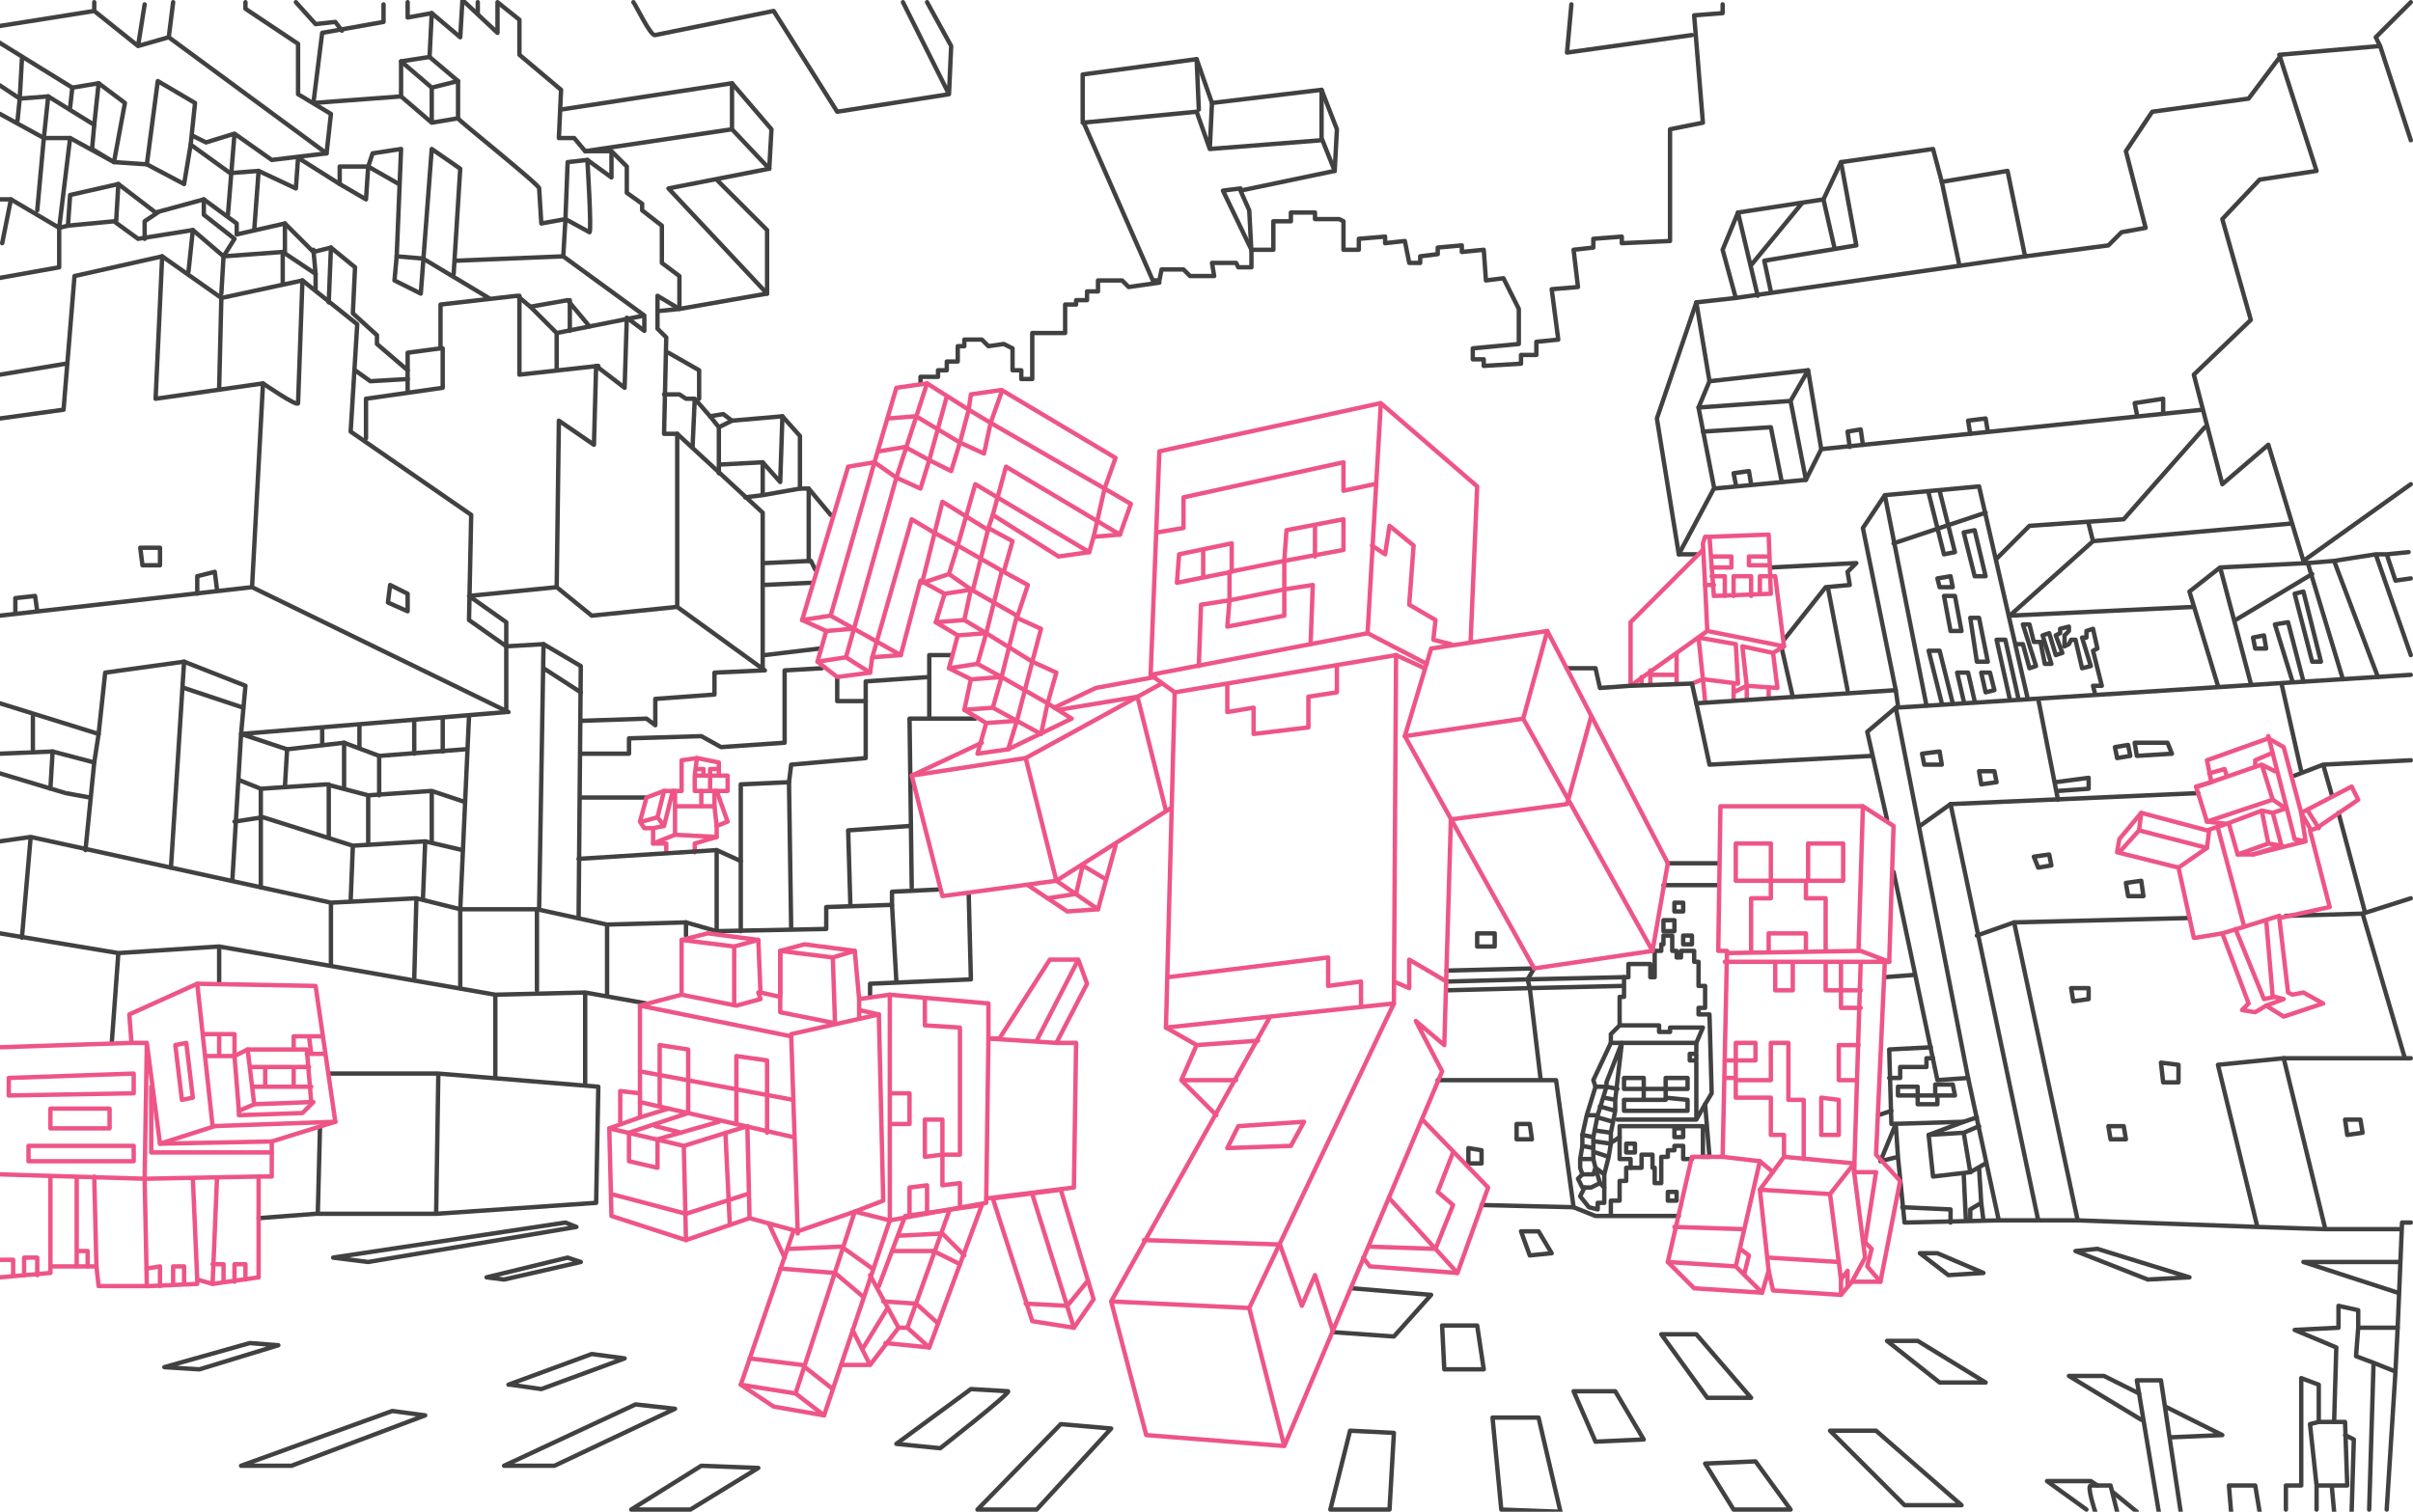 <svg xmlns="http://www.w3.org/2000/svg" xml:space="preserve" id="Layer_1" x="0" y="0" version="1.1" viewBox="0 0 1101 690"><style>.games0,.games1{fill:none;stroke:#414142;stroke-width:2;stroke-linecap:round;stroke-linejoin:round;stroke-miterlimit:10}.games1{stroke:#ee5586}</style><path id="svg-concept" d="m397 307-11-7-13 2" class="games1"/><path d="M741 497h9v-5h-9zm19-5v5h10v-5zm-10 5v5h10v-5zm0 5h-9v5h29v-5l-10-1m-16 32v-4h-5v-10l-3 2" class="games0"/><path d="M735 554v-6h4v-9h3v-6h7v-6h5v6h1v7h3v-12h3v-3h3v-2h4v6h4m-8-14h4v4h-4zm-22 7h4v4h-4zm29-41h3v3h-3zm-10 63h4v4h-4zm13-59v26l4-7m-4-28v4m0 31h-36" class="games0"/><path d="m739 468-4 4v4h39l3-7h-15v2h-5v-3h-18v-13h2v-9h2v-6h10v6h2v-12h3v-3h1v-4h4v7h2v3h2v-3h6v5h2v11h3v10h-3v3h5l1 36-3 5 2 24h-3v-14h-38v5" class="games0"/><path d="M768 427h4v4h-4zm-9-7h5v5h-5zm5-8h4v4h-4zm-36 84-4 13h5l4-13m-9 13-2 9 5 1 2-10" class="games0"/><path d="M722 518v5l5 1v-5" class="games0"/><path d="m722 523-1 6h6v-5m-6 5v4l1 3h5l1-3-1-4m-4 13-2 4 4 5 4 1v-3h3v-7l-2-2" class="games0"/><path d="M732 542v-6l-4-3 2 7-4 2h-4l-2-4 2-2m10 0 2-8-6-2m6 2 1-6-7-1m7 1v-5l-7-1m7 1 1-5-7-2m7 2 1-5-7-2m7 2v-5l-5-1m5 1 3-26-7 18v2h-5l-1-3 8-17m-2 20 5 1M110 669h23l61-23-15-2-69 25zm123-37 14 2 38-14-15-2-38 14zm-3 37h23l55-26-18-2zm-8-86 8 1 35-8-6-2zm-70-9 16 2 95-16-5-2-106 16zm-77 50 16 1 36-11-13-1-39 11zm213 65h27l31-19-26-1zm121-30 20 2s32-25 31-26l-17-1-34 25zm37 30h27l34-37-23-2zm161 0 9-36 20 1-2 35zm78 0-4-42h21l10 43-27-1zm-26-64h18l-3-20h-16zm39-52 10-1-6-10h-8zm30 85 22-1-13-22h-19l10 23zm51-20h20l-25-29h-16zm-1 30 13 21h26l-16-22-23 1zm91 19-34-34h21l39 34zm87 3s-4-12-2-12h9l3 12m19 0-10-60h11l9 60m23 0-1-12h12l2 12m12-1v-11h7v-49l8 3v17h7l1-34-19-8 20-1v-10l9 2v8h18l2-48h4" class="games0"/><path d="m1058 649-4 1 3 28h14l-1-29h-5m-8 29v11m7-10 1 11m8 0 1-33-4-2m11 34 2-67-8-3 1-13m13 83 4-63-10-4m11-16-1 20m1-36-43-14h44m-206 6 16-1-21-9h-8zm91 2 19-1-42-13-10 1zm-28 105-18-13h20l3 2m7 3 11 9m-90-59h21l-31-19h-14zm106 25 23-1-26-13m-12-6-16-8h-16l33 20m118-87h-34l-19-78" class="games0"/><path d="m1061 561-31-1-18-74 30-3h58m-70 77-82-3h-36l-14-65-14 1-20-95m179 20 35-1 22-7" class="games0"/><path d="m948 557-29-136 80-2m79-2 19 65" class="games0"/><path d="m930 557-40-190 113-5m-84 59-17 6m162-64-4-14 40-2m-21 69-12-45m-7-22-13 5m-187 92 13-1" class="games0"/><path d="m898 492-33-169 235-15m-224 69 14-10m40-48 9 46m102-53 9 40m-88 162 1 6h7l-1-6h-7zm25-20h7v-8l-8-1zm84 24 7-1-1-6h-7zm-125-61 7-1v-5h-8z" class="games0"/><path d="M971 409h7l-1-7-7 1zm-41-13 6-1-1-5-7 1zm-26-38 7-1-1-5h-7zm-26-9h8l-1-6-8 1zm61 12 14-1v-5l-15 2m27-16 1 5 6-1-1-5zm9-2 1 6 16-1-2-5zm-113 35-9-40 13-11m37 187-6 2-33 1-1-34 19-1" class="games0"/><path d="M866 500h9v-4h-9zm17 0h9l-1-5h-8zm-8 0v4h9v-4h-9zm-13-8h5v-5h12v-4h3m14 29-16 6 2 19 17-2 7-4" class="games0"/><path d="m880 518 16-1 3 18m-3-18 7-3m-40-7-6 2m8 4 1 15-8 2 7-17zm1 15 3 30 43-1m-16-21 1 21" class="games0"/><path d="M890 558v-6l-22-1m31 6v-5l5-3-1-16m1 16 1 8m-213-37h7l-1-7h-6zm-22 11h6v-6l-6-1zm6 19 42 1 10 4h38" class="games0"/><path d="m718 551-8-58h-54m47 0-5-42 42-1m1-4-44 1 3-5-40 1m0 9 38-1-1-4-37 1m14-22v6h8v-6zm87-32h23m-25 10h25m-10-83 6 28 74-4m-36-27-5-22m1-4 19-24 11-1-1-6 4-4-39 2m26 9 9 47m22 0-15-74 10-15 43-4 22 96m-65-92 19 96" class="games0"/><path d="m886 321-6-24h5l6 24m5-1-3-13h5l3 13m5-4-2-9h4l2 8zm11 3-6-27h4l6 27m-19-17h5l-4-20h-4zm-12-14h5l-3-16h-5zm-5-20h6l-1-5-6 1zm0-44 7 28-5 1-7-28m16 18 5 20h5l-5-21-5 1zm-32 5 42-14m14 60h3l3 11 3-1-6-19h3l2 8h3l2 10h3l-4-13 3-1 3 10 3-1-3-8 2-1v-2l4-1v2l-2 2v5l2-1 1-2h2l3 13 4-1-4-13h2v-3l3-1 2 9-2 1 4 16h-4l1 4m45-40-84 4 38-34 90-8" class="games0"/><path d="m1012 313-13-43 14-11 40-2 16 53m-56-51 14 53" class="games0"/><path d="m1046 311-8-26 6-1 7 27m4-9-8-31 4-1 8 32zm-26-6h5l-1-6-5 1 1 5zm-9-13 35-21m30 47-20-53-12 1m47 42-16-46-19 3m35 8-7 1-4-12h-5m5 0 10-1m1-31-49 35-16-53-21 18-13-50 26-25-13-46 17-18 26-4-17-53 46-4-2-4 16-16m-14 20 14 43m-59-39-15 20-44 6-12 18 9 35-11 2-6 6-38 5-8-39-30 5-4-15-42 6-8 17-39 6-7 17 6 22-18 2-18 53 10 62h8" class="games0"/><path d="m766 253 16-30 42-4 7-14 174-18m-223 35-7-36 5-12 45-5 6 36" class="games0"/><path d="m775 186 42-3 7 36m1-50-8 14" class="games0"/><path d="m777 197 31-2 5 25m-21 1-1-5 7-1 1 6m-25-83 6 36m13-77 9 38m-10 1 132-19m-116 16-3-14 42-7-7-38m46 9 8 38m-62-30 5 22m-38 8 23-28m22 111-1-7 6-1 1 7m49-5-1-6 8-1 1 6m68-8-1-5 13-2v6m-76 67 15-15 43-3 37-42m-51 52-2-8M118 556l26-2h55l73-5 1-53-73-6h-50m50 0-1 64m-54 0 1-39m149-57-28-5-41 1-126-22-46 3-54-9m54 9-3 41m49-44v16m126 6v38m41-39v42M0 384l14-2 137 30 39-2 20 5h35l32 7 36-1 14 4 50-1v-10l30-1v-6l21-1M14 382l-4 46m141-16v28m39-30-1 37" class="games0"/><path d="M210 450v-35l4-88m31 88v37m32-30v32m36-33v6m94-14 2 35m-12 7v-6l46-2-1-39m-115-20v37m11-32v32" class="games0"/><path d="m264 419 1-115-17-10-17 1v30l-121 10 2-22-28-11-36 5-3 28-45-14m0 23 24-1 19 5-4 40" class="games0"/><path d="m0 353 30 9 11 2m-17-21-1 17m-8-33v15m30-7-2 13m41-46-6 94m28 6 4-67 21 7 26-3 16 6 39-3M84 314l27 9" class="games0"/><path d="m107 375 13-2 41 13 33-2 17 4m-102-32 10 4 30-2 19 5 29-2 15 5m-81-24-1 17m27-20v21m16-15v18m24-2v23m-29-21v22m-18-27v24m-31-22v45m42-19-1 25m34-27-1 26m-46-77v7m17-9v10m25-12v15m13-16v15m46-49-2 120m19-98-17-11m17 59h30m-30-20h22v-7l33-1 9 5 29-2v-33l17-1m59-6h-10v29h-9l1 77m8-77h21" class="games0"/><path d="m424 309-29 2v35l-34 3-1 8m55 20-28 2 1 34" class="games0"/><path d="M382 309v11h13m-130 9 30-1 4 3v-12l27-2v-10l22-1v-72l-39-36h-6l1-44-4-4v-8l10-1v-15l-8-6v-17l-9-7v-3l-7-5V76l-7-7h-12l-5-6h-7l1-22-19-16V9l-10-8v14L211 0l-1 17-13-11-1 20 13 11v17c-1 0 38 31 37 32l1 16 11-2 1-26 9-1m81 226 25-3m-26-29 22-1m2-6-2-4-21 1" class="games0"/><path d="m379 235-10-12h-4v-24l-8-9-23 2-4-3-6 1-7-8h-4l-3-2h-7m14 2-1 22" class="games0"/><path d="m324 190 4 5v21m6-24-6 3m1 17 19-1 8 9 1-30" class="games0"/><path d="M348 211v15l17-3m-17 3-8 1m29-4v33m-20 50-40-29v-79m0 79-39 4-16-13-40 4 17 12v11l-17-12 1-48-55-38 3-49-25-20-37 8-27-19-40 9-5 61-29 4" class="games0"/><path d="m254 268 1-76 16 11 1-36 13 10 1-32 8 6v-6" class="games0"/><path d="m273 167-36 4v-36" class="games0"/><path d="m242 140 12 12 15-3m-9-12v14m-6 1v16m-68 1v9m16-19v18l-35 5v18" class="games0"/><path d="m162 169 7 5 17-1M74 117l-3 65 49-7s16 11 16 9l2-56m-37 8-1 41" class="games0"/><path d="m120 175-5 93 117 57m-117-57L0 281m90-10v-8l8-2 1 8M7 280v-7l9-1 1 7m48-21h8v-8h-9z" class="games0"/><path d="m177 275 9 4v-8l-8-4zM0 171l30-5m1-63 21-2 11 8 25-4 14 12 27-2 15 10-1-11M54 84l-1 17" class="games0"/><path d="M66 109v-8l6-4m58 5v13M93 91v7l14 11-5 8-1 17m-13-29-2 19m43-9v14m15-4v7m7-19-1 25M-1 12l44-7 20 16 14-4 72 53 2-18-15-9V20L112 4V1M63 21l3-19m11 15 2-16M43 5V1" class="games0"/><path d="m-1 19 34 21 12-2 12 9-5 27 15 1 17 9 3-18 18 13 13-1 17 8 1-14 19 12v-8h13l2-6 13-2-2 49 12 1 30 18" class="games0"/><path d="m0 52 20 11h12l20 11-10-6 1-11-21-13-13 1-9-6m1 72 4-20" class="games0"/><path d="m32 63-5 41L5 91h-6" class="games0"/><path d="m22 44-2 19-3 33m16-56-1 9M10 27 9 45 8 55m37-17-2 19m24 18 5-38 17 10-2 19m1-4 6 3 13-4 17 12 25-3m-42-9-3 37m14-20-2 27m39-21 12 7 1-15 14 8m-1 33-1 11 12 6 5-66 13 9-3 48" class="games0"/><path d="m208 119 49-2 37 27-25 5-10-12-17 3-6-5-35 4v20l-15 2v8l-14-12v-4l-11-10 1-21-11-9-8 2-13-13-22 5v-5L93 91l-22 6-17-13-22 5-1 14-4 1v18l-28 5m258-10 1-17 11 6c1-1-1-33-1-33l11 8V70M218 6V1m-21 5-11 2V1m-30 13-3-4-9 1-9-10" class="games0"/><path d="m196 26-13 2v16l-40 3 4-32 28-5V2" class="games0"/><path d="m183 28 14 12 12-3m-12 3v16l12-2m-26-10 14 12m108 105 14 8v13M256 50l78-12 18 21-1 18-46 9 45 48-40 7-10-6v7" class="games0"/><path d="M350 134v-29l-23-23m24-5-17-18V38m0 21-67 10m22-68c1 1 8 16 10 15l54-11 29 46 51-8 1-22-11-20m-11 0 21 42M786 2v4l-13 1 4 49-15 3v51l-22 1v-3l-13 1v4l-9 1 2 17-12 1 3 23-10 1v6h-7v4l-17 1v-3h-5v-5l21-2v-16l-7-14-8 1-1-14-10 1v-3l-11 1v3l-8 1v3h-5l-2-10-9 1v-3l-12 1v5h-7v-13l-2-1h-11v-3h-11v4h-8v13h-10v8h-6l-1-2h-11l1 6h-11l-3-3h-10l-1 5h-3l-32-73V34l52-7 7 20 50-6 7 18-1 19-43 9 4 9 1 19" class="games0"/><path d="m494 56 52-5 6 17 51-4V41m6 37-6-15m-57-36 1 23m6-3-1 21m19 46-13-27 8-1M717 2l-2 22 57-8M420 175v-3h8v-3h4v-4h5v-7h3v-3h8l3 3 7-1 4 2v10h4v4h5v-21h15v-13h5v-2h5v-4h5v-5h11l3 3 14-2" class="games0"/><path id="svg-concept" d="m362 562-24 70 15 10 23 4 30-89" class="games1"/><path id="svg-concept" d="m376 646-13-10-25-4m56-40-13-11-25-2m42 0-14-10-24 1m20 64-14-11-24-3m42 3h13l13-17-13-24m-8 25 8 16m-3-8 11-18" class="games1"/><path id="svg-concept" d="m404 613 20 2 24-65-35 5-12 32" class="games1"/><path id="svg-concept" d="M410 606h4l10 9m4-11-10-9-15-1m30-41-19 53m24-29-12-6h-19m33 2-10-10-20 1m43-17 18 56 19 3 9-13-15-50z" class="games1"/><path id="svg-concept" d="m468 595 19 1 9-11m-6 21-19-61m-108 91 27-83 16 4 44-8v-2l40-5 1-66h-9l14-27-4-11h-13l-23 36h-5v-16l-45-4-14 2-2-22-23-3-11 3v21l-9-2-1-24-23-3-12 3v25l-19 5v51l-14 5 1 40 34 11 29-10 22 6 26-9m-39 6 7 15m134-136-19 37" class="games1"/><path id="svg-concept" d="m482 476-31-2-1 73m-28-91v12l16 1v58h-8v14l8-1v11m-32 6V454m0 59h9v-14h-9" class="games1"/><path id="svg-concept" d="M430 527v-16h-8v17zm-15 28v-13l8-1v13m-33-1 13-5-2-85-9-2v-5" class="games1"/><path id="svg-concept" d="m401 463-40 9 3 91m-3-90-69-14m19-5 25 5 11-3-1-3" class="games1"/><path id="svg-concept" d="m311 429 24 3v26m21-24 24 3 1 30-25-5zm36 27v4m-12-28 10-3m-55-2 11-3m-41 77-13 4m50 46-1-42m-62 31 34 9 28-9" class="games1"/><path id="svg-concept" d="m313 566-1-43 29-9m-10 3 2 42m-21-36-34-8" class="games1"/><path id="svg-concept" d="m328 512-28 8v13l-13-3v-13l27-9m-15 6 12 3m-19-14 70 16m-70-30 70 13m-61 3v-28l13 2v29m22 5v-31l14 2v33m-58-18-9-1v14M0 478l60-2-1-13 31-14 54 1 9 62-29 9v16h-6v46l-21 3-7-2v2l-22 1H45l-1-9H23v3l-23 2" class="games1"/><path id="svg-concept" d="m0 536 66 2 52-1m-95 41v-41m12 41v-41m0 34h5v7m4 0-1-41M6 582v-7H0m17 7v-8h-6v8m56-3 6-1v9m6-1v-8h5v8m13 0 2-48m-9 46-2-46m9 39h5v8m5 0v-8h5v7" class="games1"/><path id="svg-concept" d="M60 476h7l-1 62 1 49m57-66-51 1-6-46" class="games1"/><path id="svg-concept" d="M124 526H69v-30" class="games1"/><path id="svg-concept" d="m90 449 7 65 56-2m-55 2-25 8m10-20 5-1-3-25-5 1z" class="games1"/><path id="svg-concept" d="m109 507 7-3 26-1-2-24h-27l-6 3z" class="games1"/><path id="svg-concept" d="M109 507v2l29-1 5-5m-30-24 3 25m-1-8h27m-28-9h27m-20 1v8m13-8v8m-41-24h14v10H94m6-9v9m34-3v-6h13m1 8h-8m1-8 1 8M13 530h48v-7H13v7zm10-24h27v9H23zm-19-6 57-1v-9l-57 2zm313-111v-4l10-3v-5l5-2-5-14h5v-7h-4v-6l-10-2-7 1v14h-8l-8 3-3 11 2 3h4v7h6v4" class="games1"/><path id="svg-concept" d="m298 385 10-4 19 1m-19-1v-20m-10 17 5-1 4-16m-4 0-3 12-7 2m7-2 3 4m5-9h18l1 9m0-16h-10v-7h11m-10-8-1 8m1-3h3v3" class="games1"/><path id="svg-concept" d="M328 351h-4v10m-4 7v-7m6 7v-7m456-89 26-1-1-27-27 1 2 27zm0-5h-4l-1-19 1-3h3" class="games1"/><path id="svg-concept" d="m777 251-33 33v29l35-25 35 7-4-32h-7v8m-24 17-1-21m-29 42v3m4-6v6m0-4h12m0-10v14" class="games1"/><path id="svg-concept" d="m772 312 5-2 16 2-1-18-17-3 2 19m0 0 1 10m13-8v7m4-24 2 18 14 1-2-16zm-4 21 6-3v6m10-4v3m-26-64h9v5h-9m26-5h-9v4h9m-16 14v-9h8v9m-18-9h6v9m27 23-5 3" class="games1"/><path d="M715 305h13l2 9 14-1 28-1 2 9 91-6 1 7M608 608l28 2 17-19-36-3" class="games0"/><path id="svg-concept" d="m507 594 16 61 63 5-16-63zm0 0 72-129m71-160-13-6-101 17-4 153 104-11-66 139m16 63 72-171-12-23 13 11 3-103" class="games1"/><path id="svg-concept" d="m622 574 3 4 40 3 14-39-30-31" class="games1"/><path id="svg-concept" d="m663 526-7 18 7 6-8 20-30-1m9-22 31 34m-57 26v1m-86-42 62 2 10 28 6-14 8 25m-48-83 29-1 6-11-30 2zm-28-55 14 8-7 16 16 16m-16-16h25m-18-16 28-2m63-176-1 159m-15 1v-11l-15 2v-13l-73 9m27-133v12l12-2v12l25-3v-14l13-2v-12m-74 12-11-8 4-102 101-22 44 38-3 71" class="games1"/><path id="svg-concept" d="m653 296 53-8 55 106-7 40-54 8-59-106z" class="games1"/><path id="svg-concept" d="m641 336 54-8 11-40m20 39-11 40-53 7m33-46 59 106M651 303l-27-14-99 19" class="games1"/><path id="svg-concept" d="m547 304 1-28 13-2-1 12 26-5v-12l13-2-1 27" class="games1"/><path id="svg-concept" d="m561 274 25-5v-13l-25 5zm1-13v-13l-24 5-1 13zm24-5 1-14 26-5v14zm14-16v14m-51-3v12m-21-20 12-2v-14l73-16v13l14-3m3-36-6 104m2-40 6 4 2-13 11 9-2 27 12 7-1 9 8 2m-214 45-32 15 14 55 52-7 52-33m-7-60-27 5-19 9" class="games1"/><path id="svg-concept" d="m532 370-13-52-36 6" class="games1"/><path id="svg-concept" d="m416 354 52-8 62-34m-61 92 18 12 14-1 8-29" class="games1"/><path id="svg-concept" d="m501 415-19-13-14-56" class="games1"/><path id="svg-concept" d="m478 410 13-2 3-13 10 6m-58-57 14-2 29-14-11-7 4-14-11-5 4-15-11-5 5-15-11-6 4-14-11-6 2-6 30 19 14-2 2-7 12-1 5-14-12-7 5-14-52-31-14 2-1 7-19-12-14 2-10 34-12 2-21 70 11 5-4 14 9 7 15-2 1-7 13-1 9-34 11 6-4 13 10 6-4 15 10 5-3 14 10 6-4 14z" class="games1"/><path id="svg-concept" d="m450 330 14-1 11 6 3-14-21-12m-17 15 13-1m-9-13 13-1 7-28-21-12m-10 36 13-2" class="games1"/><path id="svg-concept" d="m437 290 13-1 7-28m-30 23 13-1m-9-12 13-2 7-28m13 88 7-27-21-13" class="games1"/><path id="svg-concept" d="m497 252-52-31-8 28" class="games1"/><path id="svg-concept" d="m421 265 9-36 21 13m7 19-21-12" class="games1"/><path id="svg-concept" d="m398 300 18-63 10 6 11 6-4 13 10 7-3 14 10 6-4 14 11 6-4 14 11 6-4 13m51-98-52-31-6 22" class="games1"/><path id="svg-concept" d="m499 245 5-22-52-30-3 14-11-5-4 13-10-5-4 13-11-5-23 82" class="games1"/><path id="svg-concept" d="m411 299-32-18-13 2m11 5 12-1m-10-6 20-70 10 7 14-43" class="games1"/><path id="svg-concept" d="m401 206 12-2 11 6 8-29" class="games1"/><path id="svg-concept" d="m457 179-5 14-10-6-4 15-20-12-13 1m255 257-17-10v13l-7-3m137 140 31 2 3-10 2 9 31 2 5-6h13l9-46-11-12 4-88h2l2-62-14-9h-65l-1 66h4l-2 94h-14l-11 48z" class="games1"/><path id="svg-concept" d="m788 435 61-1 13 5h-75m62 0-3 96h10l-5 32 3 3-2 8 6 7" class="games1"/><path id="svg-concept" d="m845 585 6-11-5-39v-4l-32-3-11 15 4 37" class="games1"/><path id="svg-concept" d="m807 574 32 2 1 8 3-4v7m3-56-11 14 4 31m-36-33 32 2m-26-10-6-5-17-2" class="games1"/><path id="svg-concept" d="m803 530-11 48 12 12m-43-14 31 2m-28-18 31 1m45 22v8" class="games1"/><path id="svg-concept" d="m794 570 4 3-2 8m3-147v-24h9v-8h16v8h9v24" class="games1"/><path id="svg-concept" d="M807 434v-8h17v8m-16-32h-16v-17h16zm17 0v-17h16v17zm25-34-2 66m-25 95v-27h-7v-26h-8v17h-16v8h16v17h6v10m17-27v17h8v-16zm16-8h-8v-16h9m-38-37v12h8v-12m15 0v12h7v-12m9 12h-9v8h9m-62 32h5v-8h-5" class="games1"/><path id="svg-concept" d="M792 484h9v-8h-9v8z" class="games1"/><path d="m361 424-1-67-22 1v35l-11-5-63 4" class="games0"/><path id="svg-concept" d="m1002 428 12-2 12 32-3 3 6 1 5-3 8 5 18-6-9-5-5 1-2-1-4-34 23-5-9-35 3-1 19-13-3-6-23 12-8-30-7-4-28 10 2 10-7 2 5 16 9 1-9 3-30-8-10 12-1 6 28 7 7 32z" class="games1"/><path id="svg-concept" d="m1012 378 12 45 16-5m-26 8 10-3m-4 1 13 32 5-1 4 1-8 3m0-39 3 35m-29-76-1 8-13 9" class="games1"/><path id="svg-concept" d="m967 389 9-10 31 8m-30-16-1 8m82-1-5-8m-36 6 4 14h7l13-4-4-15-5-1-16 6" class="games1"/><path id="svg-concept" d="m1021 390 14-5 6 1m-6-1-3-15m3-34 12 47 5 1-2-13 4 7m-2 6-24 6m9-25-5-16-29 10m29-10 6 3m-30 1 7-2 1 3m13-4v-3l7-3m1 27 6-2-6-4-30 10M421 266l12-4" class="games1"/></svg>